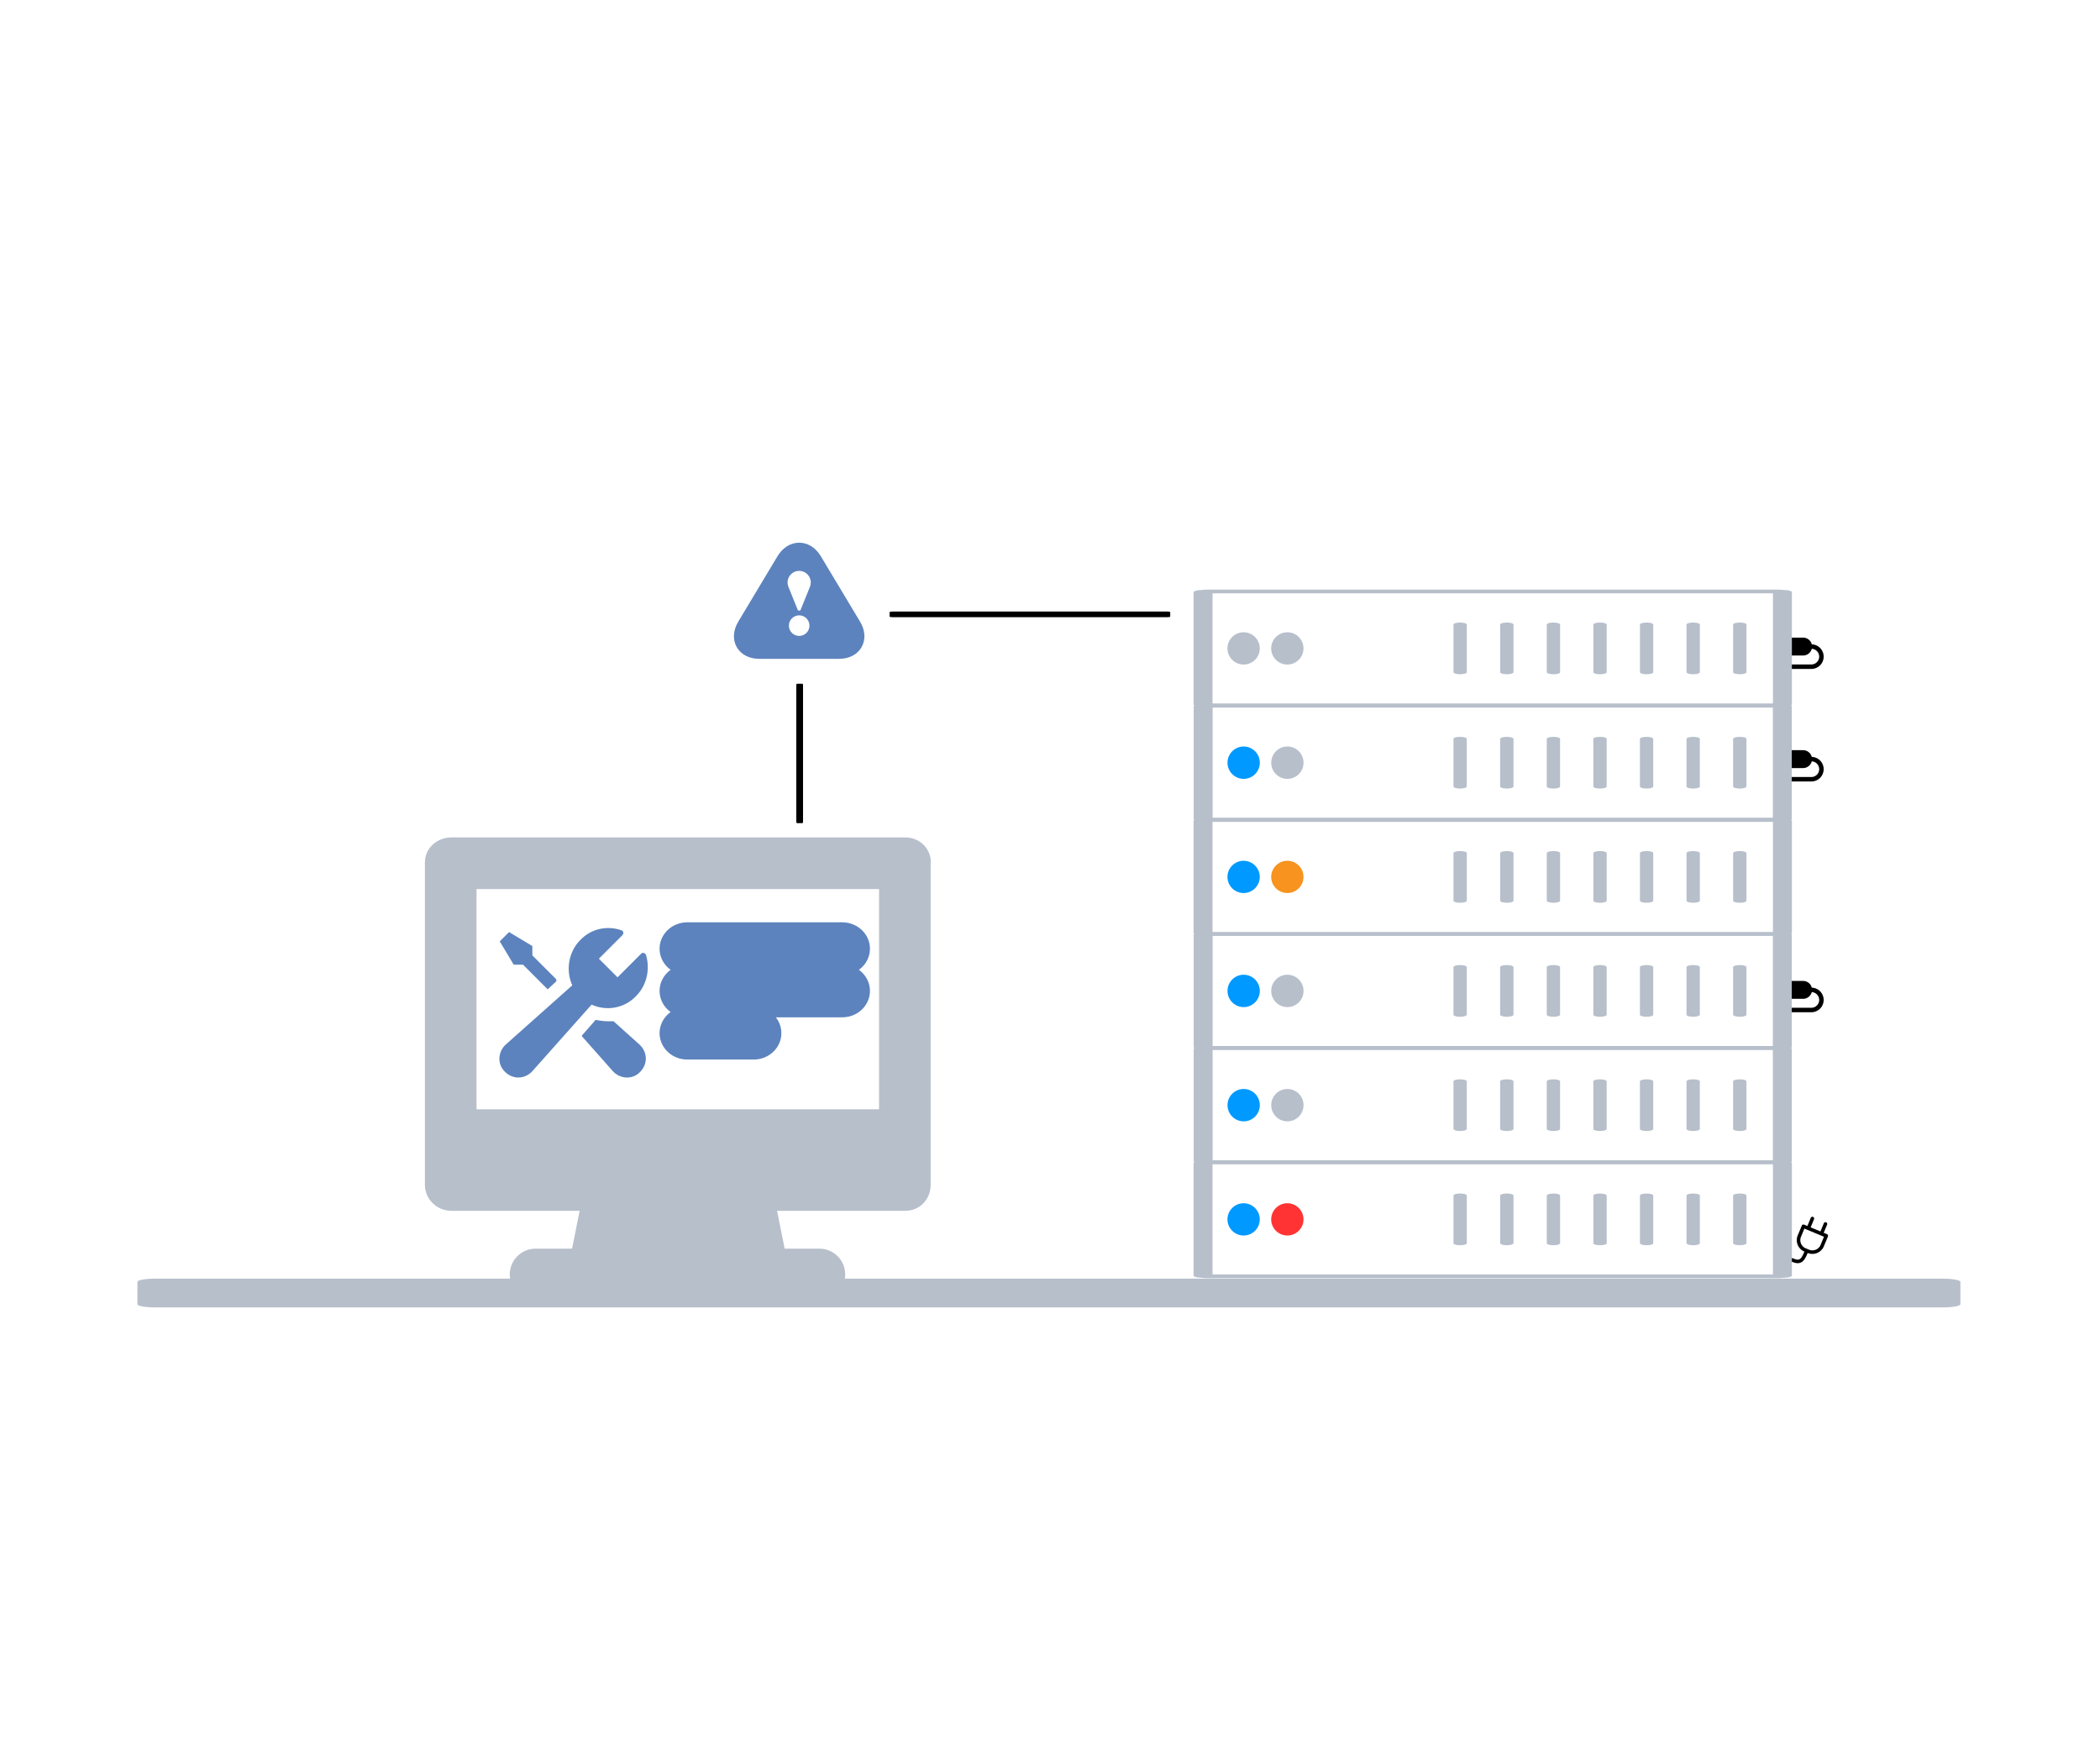 <svg xmlns="http://www.w3.org/2000/svg" xmlns:xlink="http://www.w3.org/1999/xlink" version="1.1" width="940" height="788" viewBox="0 0 940 788" xml:space="preserve">
<desc>Created with Fabric.js 3.5.0</desc>
<defs>
</defs>
<rect x="0" y="0" width="100%" height="100%" fill="#ffffff"/>
<g transform="matrix(1 0 0 1 806.214 369.181)" id="249095">
<g style="">
		<g transform="matrix(1 0 0 1 0 -76.819)" id="577178">
<path style="stroke: none; stroke-width: 1; stroke-dasharray: none; stroke-linecap: butt; stroke-dashoffset: 0; stroke-linejoin: miter; stroke-miterlimit: 4; is-custom-font: none; font-file-url: none; fill: rgb(0,0,0); fill-rule: nonzero; opacity: 1;" vector-effect="non-scaling-stroke" transform=" translate(-12.091, -12.002)" d="M 16.86 8 A 4 4 0 0 0 13 5 H 6 V 8 H 2 v 2 H 6 v 3 h 7 a 4 4 0 0 0 3.85 -3 a 3.49 3.49 0 0 1 -0.35 7 H 2 v 2 H 16.5 a 5.5 5.5 0 0 0 0.36 -11 Z" stroke-linecap="round"/>
</g>
		<g transform="matrix(1 0 0 1 0 -26.449)" id="866861">
<path style="stroke: none; stroke-width: 1; stroke-dasharray: none; stroke-linecap: butt; stroke-dashoffset: 0; stroke-linejoin: miter; stroke-miterlimit: 4; is-custom-font: none; font-file-url: none; fill: rgb(0,0,0); fill-rule: nonzero; opacity: 1;" vector-effect="non-scaling-stroke" transform=" translate(-12.091, -12.002)" d="M 16.86 8 A 4 4 0 0 0 13 5 H 6 V 8 H 2 v 2 H 6 v 3 h 7 a 4 4 0 0 0 3.85 -3 a 3.49 3.49 0 0 1 -0.35 7 H 2 v 2 H 16.5 a 5.5 5.5 0 0 0 0.36 -11 Z" stroke-linecap="round"/>
</g>
		<g transform="matrix(1 0 0 1 0 76.819)" id="314132">
<path style="stroke: none; stroke-width: 1; stroke-dasharray: none; stroke-linecap: butt; stroke-dashoffset: 0; stroke-linejoin: miter; stroke-miterlimit: 4; is-custom-font: none; font-file-url: none; fill: rgb(0,0,0); fill-rule: nonzero; opacity: 1;" vector-effect="non-scaling-stroke" transform=" translate(-12.091, -12.002)" d="M 16.86 8 A 4 4 0 0 0 13 5 H 6 V 8 H 2 v 2 H 6 v 3 h 7 a 4 4 0 0 0 3.85 -3 a 3.49 3.49 0 0 1 -0.35 7 H 2 v 2 H 16.5 a 5.5 5.5 0 0 0 0.36 -11 Z" stroke-linecap="round"/>
</g>
</g>
</g>
<g transform="matrix(2.979 0 0 2.979 256.75 448.772)" id="329028">
<path style="stroke: none; stroke-width: 0; stroke-dasharray: none; stroke-linecap: butt; stroke-dashoffset: 0; stroke-linejoin: miter; stroke-miterlimit: 4; is-custom-font: none; font-file-url: none; fill: rgb(92,131,190); fill-rule: nonzero; opacity: 1;" vector-effect="non-scaling-stroke" transform=" translate(-14.997, -15.023)" d="M 6 9.3 L 3.9 5.8 l 1.4 -1.4 l 3.5 2.1 v 1.4 l 3.6 3.6 c 0 0.1 0 0.2 0 0.3 L 11.1 13 L 7.4 9.3 H 6 z M 21 17.8 c -0.3 0 -0.5 0 -0.8 0 c 0 0 0 0 0 0 c -0.7 0 -1.3 -0.1 -1.9 -0.2 l -2.1 2.4 l 4.7 5.3 c 1.1 1.2 3 1.3 4.1 0.1 c 1.2 -1.2 1.1 -3 -0.1 -4.1 L 21 17.8 z M 24.4 14 c 1.6 -1.6 2.1 -4 1.5 -6.1 c -0.1 -0.4 -0.6 -0.5 -0.8 -0.2 l -3.5 3.5 l -2.8 -2.8 l 3.5 -3.5 c 0.3 -0.3 0.2 -0.7 -0.2 -0.8 C 20 3.4 17.6 3.9 16 5.6 c -1.8 1.8 -2.2 4.6 -1.2 6.8 l -10 8.9 c -1.2 1.1 -1.3 3 -0.1 4.1 l 0 0 c 1.2 1.2 3 1.1 4.1 -0.1 l 8.9 -10 C 19.9 16.3 22.6 15.9 24.4 14 z" stroke-linecap="round"/>
</g>
<g transform="matrix(0.77 0 0 0.77 303.428 478.346)" id="755351">
<path style="stroke: none; stroke-width: 0; stroke-dasharray: none; stroke-linecap: butt; stroke-dashoffset: 0; stroke-linejoin: miter; stroke-miterlimit: 4; is-custom-font: none; font-file-url: none; fill: rgb(183,191,203); fill-rule: nonzero; opacity: 1;" vector-effect="non-scaling-stroke" transform=" translate(-147.05, -147.05)" d="M 294.089 25.772 c -0.766 -7.566 -6.988 -13.222 -14.756 -13.222 h -264 C 7.049 12.55 0 18.766 0 27.05 v 158.333 c 0 0.002 0 0.004 0 0.006 v 29.161 c 0 8.284 7.049 15 15.333 15 h 74.618 l -4.416 22 H 64.333 c -8.284 0 -15 6.716 -15 15 s 6.716 15 15 15 h 33.5 h 99 c 0.005 -0.001 0.013 -0.001 0.02 0 h 32.48 c 8.284 0 15 -6.716 15 -15 s -6.716 -15 -15 -15 H 209.13 l -4.416 -22 h 74.618 c 8.284 0 14.667 -6.716 14.667 -15 V 27.05 C 294 26.532 294.14 26.273 294.089 25.772 z M 264 42.55 v 128 H 30 v -128 H 264 z" stroke-linecap="round"/>
</g>
<g transform="matrix(1.061 0 0 1.061 668.178 443.466)" id="292938">
<g style="">
		<g transform="matrix(1.597 0 0 0.314 -0 0)" id="592957">
<path style="stroke: rgb(183,191,203); stroke-width: 5; stroke-dasharray: none; stroke-linecap: butt; stroke-dashoffset: 0; stroke-linejoin: miter; stroke-miterlimit: 4; is-custom-font: none; font-file-url: none; fill: rgb(255,255,255); fill-rule: nonzero; opacity: 1;" vector-effect="non-scaling-stroke" transform=" translate(-79, -79)" d="M 154.685 2.5 H 154.711 L 154.738 2.5 C 155.15 2.491 155.491 2.819 155.5 3.23 L 155.5 3.231 C 155.5 3.241 155.5 3.252 155.5 3.263 L 155.499 3.289 V 3.315 V 154.686 C 155.499 155.135 155.135 155.5 154.685 155.5 H 3.314 C 2.864 155.5 2.5 155.135 2.5 154.686 V 3.315 C 2.5 2.865 2.865 2.5 3.314 2.5 H 154.685 Z" stroke-linecap="round"/>
</g>
		<g transform="matrix(1 0 0 1 45.231 0)" id="738205">
<g style="">
		<g transform="matrix(0 0.838 -2.808 0 58.988 -0)" id="Layer_2">
<path style="stroke: none; stroke-width: 0; stroke-dasharray: none; stroke-linecap: butt; stroke-dashoffset: 0; stroke-linejoin: miter; stroke-miterlimit: 4; is-custom-font: none; font-file-url: none; fill: rgb(183,191,203); fill-rule: nonzero; opacity: 1;" transform=" translate(-16, -9)" d="M 28 10 H 4 A 1 1 0 0 1 4 8 H 28 a 1 1 0 0 1 0 2 Z" stroke-linecap="round"/>
</g>
		<g transform="matrix(0 0.838 -2.808 0 39.329 -0)" id="Layer_2">
<path style="stroke: none; stroke-width: 0; stroke-dasharray: none; stroke-linecap: butt; stroke-dashoffset: 0; stroke-linejoin: miter; stroke-miterlimit: 4; is-custom-font: none; font-file-url: none; fill: rgb(183,191,203); fill-rule: nonzero; opacity: 1;" transform=" translate(-16, -16)" d="M 28 17 H 4 a 1 1 0 0 1 0 -2 H 28 a 1 1 0 0 1 0 2 Z" stroke-linecap="round"/>
</g>
		<g transform="matrix(0 0.838 -2.808 0 19.67 -0)" id="Layer_2">
<path style="stroke: none; stroke-width: 0; stroke-dasharray: none; stroke-linecap: butt; stroke-dashoffset: 0; stroke-linejoin: miter; stroke-miterlimit: 4; is-custom-font: none; font-file-url: none; fill: rgb(183,191,203); fill-rule: nonzero; opacity: 1;" transform=" translate(-16, -23)" d="M 28 24 H 4 a 1 1 0 0 1 0 -2 H 28 a 1 1 0 0 1 0 2 Z" stroke-linecap="round"/>
</g>
		<g transform="matrix(0 0.838 -2.808 0 0.026 -0)" id="Layer_2">
<path style="stroke: none; stroke-width: 0; stroke-dasharray: none; stroke-linecap: butt; stroke-dashoffset: 0; stroke-linejoin: miter; stroke-miterlimit: 4; is-custom-font: none; font-file-url: none; fill: rgb(183,191,203); fill-rule: nonzero; opacity: 1;" transform=" translate(-16, -9)" d="M 28 10 H 4 A 1 1 0 0 1 4 8 H 28 a 1 1 0 0 1 0 2 Z" stroke-linecap="round"/>
</g>
		<g transform="matrix(0 0.838 -2.808 0 -19.633 -0)" id="Layer_2">
<path style="stroke: none; stroke-width: 0; stroke-dasharray: none; stroke-linecap: butt; stroke-dashoffset: 0; stroke-linejoin: miter; stroke-miterlimit: 4; is-custom-font: none; font-file-url: none; fill: rgb(183,191,203); fill-rule: nonzero; opacity: 1;" transform=" translate(-16, -16)" d="M 28 17 H 4 a 1 1 0 0 1 0 -2 H 28 a 1 1 0 0 1 0 2 Z" stroke-linecap="round"/>
</g>
		<g transform="matrix(0 0.838 -2.808 0 -39.292 -0)" id="Layer_2">
<path style="stroke: none; stroke-width: 0; stroke-dasharray: none; stroke-linecap: butt; stroke-dashoffset: 0; stroke-linejoin: miter; stroke-miterlimit: 4; is-custom-font: none; font-file-url: none; fill: rgb(183,191,203); fill-rule: nonzero; opacity: 1;" transform=" translate(-16, -23)" d="M 28 24 H 4 a 1 1 0 0 1 0 -2 H 28 a 1 1 0 0 1 0 2 Z" stroke-linecap="round"/>
</g>
		<g transform="matrix(0 0.838 -2.808 0 -58.988 -0)" id="Layer_2">
<path style="stroke: none; stroke-width: 0; stroke-dasharray: none; stroke-linecap: butt; stroke-dashoffset: 0; stroke-linejoin: miter; stroke-miterlimit: 4; is-custom-font: none; font-file-url: none; fill: rgb(183,191,203); fill-rule: nonzero; opacity: 1;" transform=" translate(-16, -16)" d="M 28 17 H 4 a 1 1 0 0 1 0 -2 H 28 a 1 1 0 0 1 0 2 Z" stroke-linecap="round"/>
</g>
</g>
</g>
		<g transform="matrix(1 0 0 1 -95.861 -0.002)" id="609143">
<g style="">
		<g transform="matrix(0.147 0 0 0.087 -9.222 0.001)" id="61229">
<path style="stroke: none; stroke-width: 0; stroke-dasharray: none; stroke-linecap: butt; stroke-dashoffset: 0; stroke-linejoin: miter; stroke-miterlimit: 4; is-custom-font: none; font-file-url: none; fill: rgb(0,153,255); fill-rule: nonzero; opacity: 1;" vector-effect="non-scaling-stroke" transform=" translate(-78.5, -78.5)" d="M 78.5 0 C 52.942 0 32.117 35.227 32.117 78.5 C 32.117 121.773 52.942 157 78.5 157 C 104.058 157 124.883 121.773 124.883 78.5 C 124.883 35.227 104.058 0 78.5 0 Z" stroke-linecap="round"/>
</g>
		<g transform="matrix(0.147 0 0 0.087 9.222 -0.001)" id="81755">
<path style="stroke: none; stroke-width: 0; stroke-dasharray: none; stroke-linecap: butt; stroke-dashoffset: 0; stroke-linejoin: miter; stroke-miterlimit: 4; is-custom-font: none; font-file-url: none; fill: rgb(183,191,203); fill-rule: nonzero; opacity: 1;" vector-effect="non-scaling-stroke" transform=" translate(-78.5, -78.5)" d="M 78.5 0 C 52.942 0 32.117 35.227 32.117 78.5 C 32.117 121.773 52.942 157 78.5 157 C 104.058 157 124.883 121.773 124.883 78.5 C 124.883 35.227 104.058 0 78.5 0 Z" stroke-linecap="round"/>
</g>
</g>
</g>
</g>
</g>
<g transform="matrix(1.061 0 0 1.061 668.178 494.591)" id="143982">
<g style="">
		<g transform="matrix(1.597 0 0 0.314 -0 0)" id="762292">
<path style="stroke: rgb(183,191,203); stroke-width: 5; stroke-dasharray: none; stroke-linecap: butt; stroke-dashoffset: 0; stroke-linejoin: miter; stroke-miterlimit: 4; is-custom-font: none; font-file-url: none; fill: rgb(255,255,255); fill-rule: nonzero; opacity: 1;" vector-effect="non-scaling-stroke" transform=" translate(-79, -79)" d="M 154.685 2.5 H 154.711 L 154.738 2.5 C 155.15 2.491 155.491 2.819 155.5 3.23 L 155.5 3.231 C 155.5 3.241 155.5 3.252 155.5 3.263 L 155.499 3.289 V 3.315 V 154.686 C 155.499 155.135 155.135 155.5 154.685 155.5 H 3.314 C 2.864 155.5 2.5 155.135 2.5 154.686 V 3.315 C 2.5 2.865 2.865 2.5 3.314 2.5 H 154.685 Z" stroke-linecap="round"/>
</g>
		<g transform="matrix(1 0 0 1 45.231 0)" id="988884">
<g style="">
		<g transform="matrix(0 0.838 -2.808 0 58.988 -0)" id="Layer_2">
<path style="stroke: none; stroke-width: 0; stroke-dasharray: none; stroke-linecap: butt; stroke-dashoffset: 0; stroke-linejoin: miter; stroke-miterlimit: 4; is-custom-font: none; font-file-url: none; fill: rgb(183,191,203); fill-rule: nonzero; opacity: 1;" transform=" translate(-16, -9)" d="M 28 10 H 4 A 1 1 0 0 1 4 8 H 28 a 1 1 0 0 1 0 2 Z" stroke-linecap="round"/>
</g>
		<g transform="matrix(0 0.838 -2.808 0 39.329 -0)" id="Layer_2">
<path style="stroke: none; stroke-width: 0; stroke-dasharray: none; stroke-linecap: butt; stroke-dashoffset: 0; stroke-linejoin: miter; stroke-miterlimit: 4; is-custom-font: none; font-file-url: none; fill: rgb(183,191,203); fill-rule: nonzero; opacity: 1;" transform=" translate(-16, -16)" d="M 28 17 H 4 a 1 1 0 0 1 0 -2 H 28 a 1 1 0 0 1 0 2 Z" stroke-linecap="round"/>
</g>
		<g transform="matrix(0 0.838 -2.808 0 19.67 -0)" id="Layer_2">
<path style="stroke: none; stroke-width: 0; stroke-dasharray: none; stroke-linecap: butt; stroke-dashoffset: 0; stroke-linejoin: miter; stroke-miterlimit: 4; is-custom-font: none; font-file-url: none; fill: rgb(183,191,203); fill-rule: nonzero; opacity: 1;" transform=" translate(-16, -23)" d="M 28 24 H 4 a 1 1 0 0 1 0 -2 H 28 a 1 1 0 0 1 0 2 Z" stroke-linecap="round"/>
</g>
		<g transform="matrix(0 0.838 -2.808 0 0.026 -0)" id="Layer_2">
<path style="stroke: none; stroke-width: 0; stroke-dasharray: none; stroke-linecap: butt; stroke-dashoffset: 0; stroke-linejoin: miter; stroke-miterlimit: 4; is-custom-font: none; font-file-url: none; fill: rgb(183,191,203); fill-rule: nonzero; opacity: 1;" transform=" translate(-16, -9)" d="M 28 10 H 4 A 1 1 0 0 1 4 8 H 28 a 1 1 0 0 1 0 2 Z" stroke-linecap="round"/>
</g>
		<g transform="matrix(0 0.838 -2.808 0 -19.633 -0)" id="Layer_2">
<path style="stroke: none; stroke-width: 0; stroke-dasharray: none; stroke-linecap: butt; stroke-dashoffset: 0; stroke-linejoin: miter; stroke-miterlimit: 4; is-custom-font: none; font-file-url: none; fill: rgb(183,191,203); fill-rule: nonzero; opacity: 1;" transform=" translate(-16, -16)" d="M 28 17 H 4 a 1 1 0 0 1 0 -2 H 28 a 1 1 0 0 1 0 2 Z" stroke-linecap="round"/>
</g>
		<g transform="matrix(0 0.838 -2.808 0 -39.292 -0)" id="Layer_2">
<path style="stroke: none; stroke-width: 0; stroke-dasharray: none; stroke-linecap: butt; stroke-dashoffset: 0; stroke-linejoin: miter; stroke-miterlimit: 4; is-custom-font: none; font-file-url: none; fill: rgb(183,191,203); fill-rule: nonzero; opacity: 1;" transform=" translate(-16, -23)" d="M 28 24 H 4 a 1 1 0 0 1 0 -2 H 28 a 1 1 0 0 1 0 2 Z" stroke-linecap="round"/>
</g>
		<g transform="matrix(0 0.838 -2.808 0 -58.988 -0)" id="Layer_2">
<path style="stroke: none; stroke-width: 0; stroke-dasharray: none; stroke-linecap: butt; stroke-dashoffset: 0; stroke-linejoin: miter; stroke-miterlimit: 4; is-custom-font: none; font-file-url: none; fill: rgb(183,191,203); fill-rule: nonzero; opacity: 1;" transform=" translate(-16, -16)" d="M 28 17 H 4 a 1 1 0 0 1 0 -2 H 28 a 1 1 0 0 1 0 2 Z" stroke-linecap="round"/>
</g>
</g>
</g>
		<g transform="matrix(1 0 0 1 -95.861 -0.002)" id="606177">
<g style="">
		<g transform="matrix(0.147 0 0 0.087 -9.222 0.001)" id="61229">
<path style="stroke: none; stroke-width: 0; stroke-dasharray: none; stroke-linecap: butt; stroke-dashoffset: 0; stroke-linejoin: miter; stroke-miterlimit: 4; is-custom-font: none; font-file-url: none; fill: rgb(0,153,255); fill-rule: nonzero; opacity: 1;" vector-effect="non-scaling-stroke" transform=" translate(-78.5, -78.5)" d="M 78.5 0 C 52.942 0 32.117 35.227 32.117 78.5 C 32.117 121.773 52.942 157 78.5 157 C 104.058 157 124.883 121.773 124.883 78.5 C 124.883 35.227 104.058 0 78.5 0 Z" stroke-linecap="round"/>
</g>
		<g transform="matrix(0.147 0 0 0.087 9.222 -0.001)" id="81755">
<path style="stroke: none; stroke-width: 0; stroke-dasharray: none; stroke-linecap: butt; stroke-dashoffset: 0; stroke-linejoin: miter; stroke-miterlimit: 4; is-custom-font: none; font-file-url: none; fill: rgb(183,191,203); fill-rule: nonzero; opacity: 1;" vector-effect="non-scaling-stroke" transform=" translate(-78.5, -78.5)" d="M 78.5 0 C 52.942 0 32.117 35.227 32.117 78.5 C 32.117 121.773 52.942 157 78.5 157 C 104.058 157 124.883 121.773 124.883 78.5 C 124.883 35.227 104.058 0 78.5 0 Z" stroke-linecap="round"/>
</g>
</g>
</g>
</g>
</g>
<g transform="matrix(0.157 0 0 0.035 461.012 274.949)" id="606872">
<path style="stroke: none; stroke-width: 0; stroke-dasharray: none; stroke-linecap: butt; stroke-dashoffset: 0; stroke-linejoin: miter; stroke-miterlimit: 4; is-custom-font: none; font-file-url: none; fill: rgb(0,0,0); fill-rule: nonzero; opacity: 1;" vector-effect="non-scaling-stroke" transform=" translate(-512, -512)" d="M 904 476 H 120 c -4.4 0 -8 3.6 -8 8 v 56 c 0 4.4 3.6 8 8 8 h 784 c 4.4 0 8 -3.6 8 -8 v -56 c 0 -4.4 -3.6 -8 -8 -8 z" stroke-linecap="round"/>
</g>
<g transform="matrix(2.972 0 0 2.972 357.723 268.859)" id="978546">
<path style="stroke: none; stroke-width: 0; stroke-dasharray: none; stroke-linecap: butt; stroke-dashoffset: 0; stroke-linejoin: miter; stroke-miterlimit: 4; is-custom-font: none; font-file-url: none; fill: rgb(92,131,190); fill-rule: nonzero; opacity: 1;" vector-effect="non-scaling-stroke" transform=" translate(-12, -12.255)" d="M 21.171 15.398 l -5.912 -9.854 C 14.483 4.251 13.296 3.511 12 3.511 s -2.483 0.74 -3.259 2.031 l -5.912 9.856 c -0.786 1.309 -0.872 2.705 -0.235 3.83 C 3.23 20.354 4.472 21 6 21 h 12 c 1.528 0 2.77 -0.646 3.406 -1.771 C 22.043 18.104 21.957 16.708 21.171 15.398 z M 12 17.549 c -0.854 0 -1.55 -0.695 -1.55 -1.549 c 0 -0.855 0.695 -1.551 1.55 -1.551 s 1.55 0.696 1.55 1.551 C 13.55 16.854 12.854 17.549 12 17.549 z M 13.633 10.125 c -0.011 0.031 -1.401 3.468 -1.401 3.468 c -0.038 0.094 -0.13 0.156 -0.231 0.156 s -0.193 -0.062 -0.231 -0.156 l -1.391 -3.438 C 10.289 9.922 10.25 9.712 10.25 9.5 c 0 -0.965 0.785 -1.75 1.75 -1.75 s 1.75 0.785 1.75 1.75 C 13.75 9.712 13.711 9.922 13.633 10.125 z" stroke-linecap="round"/>
</g>
<g transform="matrix(4.956 0 0 4.724 342.321 443.466)" id="430722">
<path style="stroke: rgb(92,131,190); stroke-width: 5; stroke-dasharray: none; stroke-linecap: round; stroke-dashoffset: 0; stroke-linejoin: round; stroke-miterlimit: 4; is-custom-font: none; font-file-url: none; fill: none; fill-rule: nonzero; opacity: 1;" vector-effect="non-scaling-stroke" transform=" translate(-12, -12)" d="M 5 8 H 19 M 5 12 H 19 M 5 16 H 11" stroke-linecap="round"/>
</g>
<g transform="matrix(0 0.078 -0.042 0 357.946 337.19)" id="272143">
<path style="stroke: none; stroke-width: 0; stroke-dasharray: none; stroke-linecap: butt; stroke-dashoffset: 0; stroke-linejoin: miter; stroke-miterlimit: 4; is-custom-font: none; font-file-url: none; fill: rgb(0,0,0); fill-rule: nonzero; opacity: 1;" vector-effect="non-scaling-stroke" transform=" translate(-512, -512)" d="M 904 476 H 120 c -4.4 0 -8 3.6 -8 8 v 56 c 0 4.4 3.6 8 8 8 h 784 c 4.4 0 8 -3.6 8 -8 v -56 c 0 -4.4 -3.6 -8 -8 -8 z" stroke-linecap="round"/>
</g>
<g transform="matrix(1.02 0 0 0.179 469.51 578.667)" id="859861">
<path style="stroke: none; stroke-width: 0; stroke-dasharray: none; stroke-linecap: butt; stroke-dashoffset: 0; stroke-linejoin: miter; stroke-miterlimit: 4; is-custom-font: none; font-file-url: none; fill: rgb(183,191,203); fill-rule: nonzero; opacity: 1;" vector-effect="non-scaling-stroke" transform=" translate(-512, -512)" d="M 904 476 H 120 c -4.4 0 -8 3.6 -8 8 v 56 c 0 4.4 3.6 8 8 8 h 784 c 4.4 0 8 -3.6 8 -8 v -56 c 0 -4.4 -3.6 -8 -8 -8 z" stroke-linecap="round"/>
</g>
<g transform="matrix(1.061 0 0 1.061 668.178 341.328)" id="115389">
<g style="">
		<g transform="matrix(1.597 0 0 0.314 -0 0)" id="950572">
<path style="stroke: rgb(183,191,203); stroke-width: 5; stroke-dasharray: none; stroke-linecap: butt; stroke-dashoffset: 0; stroke-linejoin: miter; stroke-miterlimit: 4; is-custom-font: none; font-file-url: none; fill: rgb(255,255,255); fill-rule: nonzero; opacity: 1;" vector-effect="non-scaling-stroke" transform=" translate(-79, -79)" d="M 154.685 2.5 H 154.711 L 154.738 2.5 C 155.15 2.491 155.491 2.819 155.5 3.23 L 155.5 3.231 C 155.5 3.241 155.5 3.252 155.5 3.263 L 155.499 3.289 V 3.315 V 154.686 C 155.499 155.135 155.135 155.5 154.685 155.5 H 3.314 C 2.864 155.5 2.5 155.135 2.5 154.686 V 3.315 C 2.5 2.865 2.865 2.5 3.314 2.5 H 154.685 Z" stroke-linecap="round"/>
</g>
		<g transform="matrix(1 0 0 1 45.231 0)" id="331086">
<g style="">
		<g transform="matrix(0 0.838 -2.808 0 58.988 -0)" id="Layer_2">
<path style="stroke: none; stroke-width: 0; stroke-dasharray: none; stroke-linecap: butt; stroke-dashoffset: 0; stroke-linejoin: miter; stroke-miterlimit: 4; is-custom-font: none; font-file-url: none; fill: rgb(183,191,203); fill-rule: nonzero; opacity: 1;" transform=" translate(-16, -9)" d="M 28 10 H 4 A 1 1 0 0 1 4 8 H 28 a 1 1 0 0 1 0 2 Z" stroke-linecap="round"/>
</g>
		<g transform="matrix(0 0.838 -2.808 0 39.329 -0)" id="Layer_2">
<path style="stroke: none; stroke-width: 0; stroke-dasharray: none; stroke-linecap: butt; stroke-dashoffset: 0; stroke-linejoin: miter; stroke-miterlimit: 4; is-custom-font: none; font-file-url: none; fill: rgb(183,191,203); fill-rule: nonzero; opacity: 1;" transform=" translate(-16, -16)" d="M 28 17 H 4 a 1 1 0 0 1 0 -2 H 28 a 1 1 0 0 1 0 2 Z" stroke-linecap="round"/>
</g>
		<g transform="matrix(0 0.838 -2.808 0 19.67 -0)" id="Layer_2">
<path style="stroke: none; stroke-width: 0; stroke-dasharray: none; stroke-linecap: butt; stroke-dashoffset: 0; stroke-linejoin: miter; stroke-miterlimit: 4; is-custom-font: none; font-file-url: none; fill: rgb(183,191,203); fill-rule: nonzero; opacity: 1;" transform=" translate(-16, -23)" d="M 28 24 H 4 a 1 1 0 0 1 0 -2 H 28 a 1 1 0 0 1 0 2 Z" stroke-linecap="round"/>
</g>
		<g transform="matrix(0 0.838 -2.808 0 0.026 -0)" id="Layer_2">
<path style="stroke: none; stroke-width: 0; stroke-dasharray: none; stroke-linecap: butt; stroke-dashoffset: 0; stroke-linejoin: miter; stroke-miterlimit: 4; is-custom-font: none; font-file-url: none; fill: rgb(183,191,203); fill-rule: nonzero; opacity: 1;" transform=" translate(-16, -9)" d="M 28 10 H 4 A 1 1 0 0 1 4 8 H 28 a 1 1 0 0 1 0 2 Z" stroke-linecap="round"/>
</g>
		<g transform="matrix(0 0.838 -2.808 0 -19.633 -0)" id="Layer_2">
<path style="stroke: none; stroke-width: 0; stroke-dasharray: none; stroke-linecap: butt; stroke-dashoffset: 0; stroke-linejoin: miter; stroke-miterlimit: 4; is-custom-font: none; font-file-url: none; fill: rgb(183,191,203); fill-rule: nonzero; opacity: 1;" transform=" translate(-16, -16)" d="M 28 17 H 4 a 1 1 0 0 1 0 -2 H 28 a 1 1 0 0 1 0 2 Z" stroke-linecap="round"/>
</g>
		<g transform="matrix(0 0.838 -2.808 0 -39.292 -0)" id="Layer_2">
<path style="stroke: none; stroke-width: 0; stroke-dasharray: none; stroke-linecap: butt; stroke-dashoffset: 0; stroke-linejoin: miter; stroke-miterlimit: 4; is-custom-font: none; font-file-url: none; fill: rgb(183,191,203); fill-rule: nonzero; opacity: 1;" transform=" translate(-16, -23)" d="M 28 24 H 4 a 1 1 0 0 1 0 -2 H 28 a 1 1 0 0 1 0 2 Z" stroke-linecap="round"/>
</g>
		<g transform="matrix(0 0.838 -2.808 0 -58.988 -0)" id="Layer_2">
<path style="stroke: none; stroke-width: 0; stroke-dasharray: none; stroke-linecap: butt; stroke-dashoffset: 0; stroke-linejoin: miter; stroke-miterlimit: 4; is-custom-font: none; font-file-url: none; fill: rgb(183,191,203); fill-rule: nonzero; opacity: 1;" transform=" translate(-16, -16)" d="M 28 17 H 4 a 1 1 0 0 1 0 -2 H 28 a 1 1 0 0 1 0 2 Z" stroke-linecap="round"/>
</g>
</g>
</g>
		<g transform="matrix(1 0 0 1 -95.861 -0.002)" id="315036">
<g style="">
		<g transform="matrix(0.147 0 0 0.087 -9.222 0.001)" id="61229">
<path style="stroke: none; stroke-width: 0; stroke-dasharray: none; stroke-linecap: butt; stroke-dashoffset: 0; stroke-linejoin: miter; stroke-miterlimit: 4; is-custom-font: none; font-file-url: none; fill: rgb(0,153,255); fill-rule: nonzero; opacity: 1;" vector-effect="non-scaling-stroke" transform=" translate(-78.5, -78.5)" d="M 78.5 0 C 52.942 0 32.117 35.227 32.117 78.5 C 32.117 121.773 52.942 157 78.5 157 C 104.058 157 124.883 121.773 124.883 78.5 C 124.883 35.227 104.058 0 78.5 0 Z" stroke-linecap="round"/>
</g>
		<g transform="matrix(0.147 0 0 0.087 9.222 -0.001)" id="81755">
<path style="stroke: none; stroke-width: 0; stroke-dasharray: none; stroke-linecap: butt; stroke-dashoffset: 0; stroke-linejoin: miter; stroke-miterlimit: 4; is-custom-font: none; font-file-url: none; fill: rgb(183,191,203); fill-rule: nonzero; opacity: 1;" vector-effect="non-scaling-stroke" transform=" translate(-78.5, -78.5)" d="M 78.5 0 C 52.942 0 32.117 35.227 32.117 78.5 C 32.117 121.773 52.942 157 78.5 157 C 104.058 157 124.883 121.773 124.883 78.5 C 124.883 35.227 104.058 0 78.5 0 Z" stroke-linecap="round"/>
</g>
</g>
</g>
</g>
</g>
<g transform="matrix(1 0 0 1 668.178 392.442)" id="241950">
<g style="">
		<g transform="matrix(1.695 0 0 0.333 0.003 -0.001)" id="625411">
<path style="stroke: rgb(183,191,203); stroke-width: 5; stroke-dasharray: none; stroke-linecap: butt; stroke-dashoffset: 0; stroke-linejoin: miter; stroke-miterlimit: 4; is-custom-font: none; font-file-url: none; fill: rgb(255,255,255); fill-rule: nonzero; opacity: 1;" vector-effect="non-scaling-stroke" transform=" translate(-79, -79)" d="M 154.685 2.5 H 154.711 L 154.738 2.5 C 155.15 2.491 155.491 2.819 155.5 3.23 L 155.5 3.231 C 155.5 3.241 155.5 3.252 155.5 3.263 L 155.499 3.289 V 3.315 V 154.686 C 155.499 155.135 155.135 155.5 154.685 155.5 H 3.314 C 2.864 155.5 2.5 155.135 2.5 154.686 V 3.315 C 2.5 2.865 2.865 2.5 3.314 2.5 H 154.685 Z" stroke-linecap="round"/>
</g>
		<g transform="matrix(1.061 0 0 1.061 47.999 0)" id="578018">
<g style="">
		<g transform="matrix(0 0.838 -2.808 0 58.988 -0)" id="Layer_2">
<path style="stroke: none; stroke-width: 0; stroke-dasharray: none; stroke-linecap: butt; stroke-dashoffset: 0; stroke-linejoin: miter; stroke-miterlimit: 4; is-custom-font: none; font-file-url: none; fill: rgb(183,191,203); fill-rule: nonzero; opacity: 1;" transform=" translate(-16, -9)" d="M 28 10 H 4 A 1 1 0 0 1 4 8 H 28 a 1 1 0 0 1 0 2 Z" stroke-linecap="round"/>
</g>
		<g transform="matrix(0 0.838 -2.808 0 39.329 -0)" id="Layer_2">
<path style="stroke: none; stroke-width: 0; stroke-dasharray: none; stroke-linecap: butt; stroke-dashoffset: 0; stroke-linejoin: miter; stroke-miterlimit: 4; is-custom-font: none; font-file-url: none; fill: rgb(183,191,203); fill-rule: nonzero; opacity: 1;" transform=" translate(-16, -16)" d="M 28 17 H 4 a 1 1 0 0 1 0 -2 H 28 a 1 1 0 0 1 0 2 Z" stroke-linecap="round"/>
</g>
		<g transform="matrix(0 0.838 -2.808 0 19.67 -0)" id="Layer_2">
<path style="stroke: none; stroke-width: 0; stroke-dasharray: none; stroke-linecap: butt; stroke-dashoffset: 0; stroke-linejoin: miter; stroke-miterlimit: 4; is-custom-font: none; font-file-url: none; fill: rgb(183,191,203); fill-rule: nonzero; opacity: 1;" transform=" translate(-16, -23)" d="M 28 24 H 4 a 1 1 0 0 1 0 -2 H 28 a 1 1 0 0 1 0 2 Z" stroke-linecap="round"/>
</g>
		<g transform="matrix(0 0.838 -2.808 0 0.026 -0)" id="Layer_2">
<path style="stroke: none; stroke-width: 0; stroke-dasharray: none; stroke-linecap: butt; stroke-dashoffset: 0; stroke-linejoin: miter; stroke-miterlimit: 4; is-custom-font: none; font-file-url: none; fill: rgb(183,191,203); fill-rule: nonzero; opacity: 1;" transform=" translate(-16, -9)" d="M 28 10 H 4 A 1 1 0 0 1 4 8 H 28 a 1 1 0 0 1 0 2 Z" stroke-linecap="round"/>
</g>
		<g transform="matrix(0 0.838 -2.808 0 -19.633 -0)" id="Layer_2">
<path style="stroke: none; stroke-width: 0; stroke-dasharray: none; stroke-linecap: butt; stroke-dashoffset: 0; stroke-linejoin: miter; stroke-miterlimit: 4; is-custom-font: none; font-file-url: none; fill: rgb(183,191,203); fill-rule: nonzero; opacity: 1;" transform=" translate(-16, -16)" d="M 28 17 H 4 a 1 1 0 0 1 0 -2 H 28 a 1 1 0 0 1 0 2 Z" stroke-linecap="round"/>
</g>
		<g transform="matrix(0 0.838 -2.808 0 -39.292 -0)" id="Layer_2">
<path style="stroke: none; stroke-width: 0; stroke-dasharray: none; stroke-linecap: butt; stroke-dashoffset: 0; stroke-linejoin: miter; stroke-miterlimit: 4; is-custom-font: none; font-file-url: none; fill: rgb(183,191,203); fill-rule: nonzero; opacity: 1;" transform=" translate(-16, -23)" d="M 28 24 H 4 a 1 1 0 0 1 0 -2 H 28 a 1 1 0 0 1 0 2 Z" stroke-linecap="round"/>
</g>
		<g transform="matrix(0 0.838 -2.808 0 -58.988 -0)" id="Layer_2">
<path style="stroke: none; stroke-width: 0; stroke-dasharray: none; stroke-linecap: butt; stroke-dashoffset: 0; stroke-linejoin: miter; stroke-miterlimit: 4; is-custom-font: none; font-file-url: none; fill: rgb(183,191,203); fill-rule: nonzero; opacity: 1;" transform=" translate(-16, -16)" d="M 28 17 H 4 a 1 1 0 0 1 0 -2 H 28 a 1 1 0 0 1 0 2 Z" stroke-linecap="round"/>
</g>
</g>
</g>
		<g transform="matrix(1 0 0 1 -101.728 -0.002)" id="783581">
<g style="">
		<g transform="matrix(0.156 0 0 0.092 -9.785 -0)" id="61229">
<path style="stroke: none; stroke-width: 0; stroke-dasharray: none; stroke-linecap: butt; stroke-dashoffset: 0; stroke-linejoin: miter; stroke-miterlimit: 4; is-custom-font: none; font-file-url: none; fill: rgb(0,153,255); fill-rule: nonzero; opacity: 1;" vector-effect="non-scaling-stroke" transform=" translate(-78.5, -78.5)" d="M 78.5 0 C 52.942 0 32.117 35.227 32.117 78.5 C 32.117 121.773 52.942 157 78.5 157 C 104.058 157 124.883 121.773 124.883 78.5 C 124.883 35.227 104.058 0 78.5 0 Z" stroke-linecap="round"/>
</g>
		<g transform="matrix(0.156 0 0 0.092 9.787 -0.002)" id="81755">
<path style="stroke: none; stroke-width: 0; stroke-dasharray: none; stroke-linecap: butt; stroke-dashoffset: 0; stroke-linejoin: miter; stroke-miterlimit: 4; is-custom-font: none; font-file-url: none; fill: rgb(247,147,30); fill-rule: nonzero; opacity: 1;" vector-effect="non-scaling-stroke" transform=" translate(-78.5, -78.5)" d="M 78.5 0 C 52.942 0 32.117 35.227 32.117 78.5 C 32.117 121.773 52.942 157 78.5 157 C 104.058 157 124.883 121.773 124.883 78.5 C 124.883 35.227 104.058 0 78.5 0 Z" stroke-linecap="round"/>
</g>
</g>
</g>
</g>
</g>
<g transform="matrix(1.462 0.607 -0.607 1.462 808.174 556.897)" id="586637">
<path style="stroke: none; stroke-width: 0; stroke-dasharray: none; stroke-linecap: butt; stroke-dashoffset: 0; stroke-linejoin: miter; stroke-miterlimit: 4; is-custom-font: none; font-file-url: none; fill: rgb(0,0,0); fill-rule: nonzero; opacity: 1;" vector-effect="non-scaling-stroke" transform=" translate(-7, -8)" d="M 6 0 a 0.5 0.5 0 0 1 0.5 0.5 V 3 h 3 V 0.5 a 0.5 0.5 0 0 1 1 0 V 3 h 1 a 0.5 0.5 0 0 1 0.5 0.5 v 3 A 3.5 3.5 0 0 1 8.5 10 c -0.002 0.434 -0.01 0.845 -0.04 1.22 c -0.041 0.514 -0.126 1.003 -0.317 1.424 a 2.083 2.083 0 0 1 -0.97 1.028 C 6.725 13.9 6.169 14 5.5 14 c -0.998 0 -1.61 0.33 -1.974 0.718 A 1.922 1.922 0 0 0 3 16 H 2 c 0 -0.616 0.232 -1.367 0.797 -1.968 C 3.374 13.42 4.261 13 5.5 13 c 0.581 0 0.962 -0.088 1.218 -0.219 c 0.241 -0.123 0.4 -0.3 0.514 -0.55 c 0.121 -0.266 0.193 -0.621 0.23 -1.09 c 0.027 -0.34 0.035 -0.718 0.037 -1.141 A 3.5 3.5 0 0 1 4 6.5 v -3 a 0.5 0.5 0 0 1 0.5 -0.5 h 1 V 0.5 A 0.5 0.5 0 0 1 6 0 z M 5 4 v 2.5 A 2.5 2.5 0 0 0 7.5 9 h 1 A 2.5 2.5 0 0 0 11 6.5 V 4 H 5 z" stroke-linecap="round"/>
</g>
<g transform="matrix(1 0 0 1 668.18 545.708)" id="917341">
<g style="">
		<g transform="matrix(1.695 0 0 0.333 0 0)" id="602888">
<path style="stroke: rgb(183,191,203); stroke-width: 5; stroke-dasharray: none; stroke-linecap: butt; stroke-dashoffset: 0; stroke-linejoin: miter; stroke-miterlimit: 4; is-custom-font: none; font-file-url: none; fill: rgb(255,255,255); fill-rule: nonzero; opacity: 1;" vector-effect="non-scaling-stroke" transform=" translate(-79, -79)" d="M 154.685 2.5 H 154.711 L 154.738 2.5 C 155.15 2.491 155.491 2.819 155.5 3.23 L 155.5 3.231 C 155.5 3.241 155.5 3.252 155.5 3.263 L 155.499 3.289 V 3.315 V 154.686 C 155.499 155.135 155.135 155.5 154.685 155.5 H 3.314 C 2.864 155.5 2.5 155.135 2.5 154.686 V 3.315 C 2.5 2.865 2.865 2.5 3.314 2.5 H 154.685 Z" stroke-linecap="round"/>
</g>
		<g transform="matrix(1 0 0 1 -101.73 -0.001)" id="307802">
<g style="">
		<g transform="matrix(0.156 0 0 0.092 -9.785 -0)" id="61229">
<path style="stroke: none; stroke-width: 0; stroke-dasharray: none; stroke-linecap: butt; stroke-dashoffset: 0; stroke-linejoin: miter; stroke-miterlimit: 4; is-custom-font: none; font-file-url: none; fill: rgb(0,153,255); fill-rule: nonzero; opacity: 1;" vector-effect="non-scaling-stroke" transform=" translate(-78.5, -78.5)" d="M 78.5 0 C 52.942 0 32.117 35.227 32.117 78.5 C 32.117 121.773 52.942 157 78.5 157 C 104.058 157 124.883 121.773 124.883 78.5 C 124.883 35.227 104.058 0 78.5 0 Z" stroke-linecap="round"/>
</g>
		<g transform="matrix(0.156 0 0 0.092 9.787 -0.002)" id="81755">
<path style="stroke: none; stroke-width: 0; stroke-dasharray: none; stroke-linecap: butt; stroke-dashoffset: 0; stroke-linejoin: miter; stroke-miterlimit: 4; is-custom-font: none; font-file-url: none; fill: rgb(255,51,51); fill-rule: nonzero; opacity: 1;" vector-effect="non-scaling-stroke" transform=" translate(-78.5, -78.5)" d="M 78.5 0 C 52.942 0 32.117 35.227 32.117 78.5 C 32.117 121.773 52.942 157 78.5 157 C 104.058 157 124.883 121.773 124.883 78.5 C 124.883 35.227 104.058 0 78.5 0 Z" stroke-linecap="round"/>
</g>
</g>
</g>
		<g transform="matrix(1.061 0 0 1.061 47.996 0.001)" id="388178">
<g style="">
		<g transform="matrix(0 0.838 -2.808 0 58.988 -0)" id="Layer_2">
<path style="stroke: none; stroke-width: 0; stroke-dasharray: none; stroke-linecap: butt; stroke-dashoffset: 0; stroke-linejoin: miter; stroke-miterlimit: 4; is-custom-font: none; font-file-url: none; fill: rgb(183,191,203); fill-rule: nonzero; opacity: 1;" transform=" translate(-16, -9)" d="M 28 10 H 4 A 1 1 0 0 1 4 8 H 28 a 1 1 0 0 1 0 2 Z" stroke-linecap="round"/>
</g>
		<g transform="matrix(0 0.838 -2.808 0 39.329 -0)" id="Layer_2">
<path style="stroke: none; stroke-width: 0; stroke-dasharray: none; stroke-linecap: butt; stroke-dashoffset: 0; stroke-linejoin: miter; stroke-miterlimit: 4; is-custom-font: none; font-file-url: none; fill: rgb(183,191,203); fill-rule: nonzero; opacity: 1;" transform=" translate(-16, -16)" d="M 28 17 H 4 a 1 1 0 0 1 0 -2 H 28 a 1 1 0 0 1 0 2 Z" stroke-linecap="round"/>
</g>
		<g transform="matrix(0 0.838 -2.808 0 19.67 -0)" id="Layer_2">
<path style="stroke: none; stroke-width: 0; stroke-dasharray: none; stroke-linecap: butt; stroke-dashoffset: 0; stroke-linejoin: miter; stroke-miterlimit: 4; is-custom-font: none; font-file-url: none; fill: rgb(183,191,203); fill-rule: nonzero; opacity: 1;" transform=" translate(-16, -23)" d="M 28 24 H 4 a 1 1 0 0 1 0 -2 H 28 a 1 1 0 0 1 0 2 Z" stroke-linecap="round"/>
</g>
		<g transform="matrix(0 0.838 -2.808 0 0.026 -0)" id="Layer_2">
<path style="stroke: none; stroke-width: 0; stroke-dasharray: none; stroke-linecap: butt; stroke-dashoffset: 0; stroke-linejoin: miter; stroke-miterlimit: 4; is-custom-font: none; font-file-url: none; fill: rgb(183,191,203); fill-rule: nonzero; opacity: 1;" transform=" translate(-16, -9)" d="M 28 10 H 4 A 1 1 0 0 1 4 8 H 28 a 1 1 0 0 1 0 2 Z" stroke-linecap="round"/>
</g>
		<g transform="matrix(0 0.838 -2.808 0 -19.633 -0)" id="Layer_2">
<path style="stroke: none; stroke-width: 0; stroke-dasharray: none; stroke-linecap: butt; stroke-dashoffset: 0; stroke-linejoin: miter; stroke-miterlimit: 4; is-custom-font: none; font-file-url: none; fill: rgb(183,191,203); fill-rule: nonzero; opacity: 1;" transform=" translate(-16, -16)" d="M 28 17 H 4 a 1 1 0 0 1 0 -2 H 28 a 1 1 0 0 1 0 2 Z" stroke-linecap="round"/>
</g>
		<g transform="matrix(0 0.838 -2.808 0 -39.292 -0)" id="Layer_2">
<path style="stroke: none; stroke-width: 0; stroke-dasharray: none; stroke-linecap: butt; stroke-dashoffset: 0; stroke-linejoin: miter; stroke-miterlimit: 4; is-custom-font: none; font-file-url: none; fill: rgb(183,191,203); fill-rule: nonzero; opacity: 1;" transform=" translate(-16, -23)" d="M 28 24 H 4 a 1 1 0 0 1 0 -2 H 28 a 1 1 0 0 1 0 2 Z" stroke-linecap="round"/>
</g>
		<g transform="matrix(0 0.838 -2.808 0 -58.988 -0)" id="Layer_2">
<path style="stroke: none; stroke-width: 0; stroke-dasharray: none; stroke-linecap: butt; stroke-dashoffset: 0; stroke-linejoin: miter; stroke-miterlimit: 4; is-custom-font: none; font-file-url: none; fill: rgb(183,191,203); fill-rule: nonzero; opacity: 1;" transform=" translate(-16, -16)" d="M 28 17 H 4 a 1 1 0 0 1 0 -2 H 28 a 1 1 0 0 1 0 2 Z" stroke-linecap="round"/>
</g>
</g>
</g>
</g>
</g>
<g transform="matrix(1 0 0 1 668.178 290.18)" id="19426">
<g style="">
		<g transform="matrix(1.695 0 0 0.333 0.003 -0.001)" id="606508">
<path style="stroke: rgb(183,191,203); stroke-width: 5; stroke-dasharray: none; stroke-linecap: butt; stroke-dashoffset: 0; stroke-linejoin: miter; stroke-miterlimit: 4; is-custom-font: none; font-file-url: none; fill: rgb(255,255,255); fill-rule: nonzero; opacity: 1;" vector-effect="non-scaling-stroke" transform=" translate(-79, -79)" d="M 154.685 2.5 H 154.711 L 154.738 2.5 C 155.15 2.491 155.491 2.819 155.5 3.23 L 155.5 3.231 C 155.5 3.241 155.5 3.252 155.5 3.263 L 155.499 3.289 V 3.315 V 154.686 C 155.499 155.135 155.135 155.5 154.685 155.5 H 3.314 C 2.864 155.5 2.5 155.135 2.5 154.686 V 3.315 C 2.5 2.865 2.865 2.5 3.314 2.5 H 154.685 Z" stroke-linecap="round"/>
</g>
		<g transform="matrix(1 0 0 1 -101.728 -0.002)" id="905481">
<g style="">
		<g transform="matrix(0.156 0 0 0.092 -9.785 -0)" id="61229">
<path style="stroke: none; stroke-width: 0; stroke-dasharray: none; stroke-linecap: butt; stroke-dashoffset: 0; stroke-linejoin: miter; stroke-miterlimit: 4; is-custom-font: none; font-file-url: none; fill: rgb(183,191,203); fill-rule: nonzero; opacity: 1;" vector-effect="non-scaling-stroke" transform=" translate(-78.5, -78.5)" d="M 78.5 0 C 52.942 0 32.117 35.227 32.117 78.5 C 32.117 121.773 52.942 157 78.5 157 C 104.058 157 124.883 121.773 124.883 78.5 C 124.883 35.227 104.058 0 78.5 0 Z" stroke-linecap="round"/>
</g>
		<g transform="matrix(0.156 0 0 0.092 9.787 -0.002)" id="81755">
<path style="stroke: none; stroke-width: 0; stroke-dasharray: none; stroke-linecap: butt; stroke-dashoffset: 0; stroke-linejoin: miter; stroke-miterlimit: 4; is-custom-font: none; font-file-url: none; fill: rgb(183,191,203); fill-rule: nonzero; opacity: 1;" vector-effect="non-scaling-stroke" transform=" translate(-78.5, -78.5)" d="M 78.5 0 C 52.942 0 32.117 35.227 32.117 78.5 C 32.117 121.773 52.942 157 78.5 157 C 104.058 157 124.883 121.773 124.883 78.5 C 124.883 35.227 104.058 0 78.5 0 Z" stroke-linecap="round"/>
</g>
</g>
</g>
		<g transform="matrix(1.061 0 0 1.061 47.999 0)" id="942320">
<g style="">
		<g transform="matrix(0 0.838 -2.808 0 58.988 -0)" id="Layer_2">
<path style="stroke: none; stroke-width: 0; stroke-dasharray: none; stroke-linecap: butt; stroke-dashoffset: 0; stroke-linejoin: miter; stroke-miterlimit: 4; is-custom-font: none; font-file-url: none; fill: rgb(183,191,203); fill-rule: nonzero; opacity: 1;" transform=" translate(-16, -9)" d="M 28 10 H 4 A 1 1 0 0 1 4 8 H 28 a 1 1 0 0 1 0 2 Z" stroke-linecap="round"/>
</g>
		<g transform="matrix(0 0.838 -2.808 0 39.329 -0)" id="Layer_2">
<path style="stroke: none; stroke-width: 0; stroke-dasharray: none; stroke-linecap: butt; stroke-dashoffset: 0; stroke-linejoin: miter; stroke-miterlimit: 4; is-custom-font: none; font-file-url: none; fill: rgb(183,191,203); fill-rule: nonzero; opacity: 1;" transform=" translate(-16, -16)" d="M 28 17 H 4 a 1 1 0 0 1 0 -2 H 28 a 1 1 0 0 1 0 2 Z" stroke-linecap="round"/>
</g>
		<g transform="matrix(0 0.838 -2.808 0 19.67 -0)" id="Layer_2">
<path style="stroke: none; stroke-width: 0; stroke-dasharray: none; stroke-linecap: butt; stroke-dashoffset: 0; stroke-linejoin: miter; stroke-miterlimit: 4; is-custom-font: none; font-file-url: none; fill: rgb(183,191,203); fill-rule: nonzero; opacity: 1;" transform=" translate(-16, -23)" d="M 28 24 H 4 a 1 1 0 0 1 0 -2 H 28 a 1 1 0 0 1 0 2 Z" stroke-linecap="round"/>
</g>
		<g transform="matrix(0 0.838 -2.808 0 0.026 -0)" id="Layer_2">
<path style="stroke: none; stroke-width: 0; stroke-dasharray: none; stroke-linecap: butt; stroke-dashoffset: 0; stroke-linejoin: miter; stroke-miterlimit: 4; is-custom-font: none; font-file-url: none; fill: rgb(183,191,203); fill-rule: nonzero; opacity: 1;" transform=" translate(-16, -9)" d="M 28 10 H 4 A 1 1 0 0 1 4 8 H 28 a 1 1 0 0 1 0 2 Z" stroke-linecap="round"/>
</g>
		<g transform="matrix(0 0.838 -2.808 0 -19.633 -0)" id="Layer_2">
<path style="stroke: none; stroke-width: 0; stroke-dasharray: none; stroke-linecap: butt; stroke-dashoffset: 0; stroke-linejoin: miter; stroke-miterlimit: 4; is-custom-font: none; font-file-url: none; fill: rgb(183,191,203); fill-rule: nonzero; opacity: 1;" transform=" translate(-16, -16)" d="M 28 17 H 4 a 1 1 0 0 1 0 -2 H 28 a 1 1 0 0 1 0 2 Z" stroke-linecap="round"/>
</g>
		<g transform="matrix(0 0.838 -2.808 0 -39.292 -0)" id="Layer_2">
<path style="stroke: none; stroke-width: 0; stroke-dasharray: none; stroke-linecap: butt; stroke-dashoffset: 0; stroke-linejoin: miter; stroke-miterlimit: 4; is-custom-font: none; font-file-url: none; fill: rgb(183,191,203); fill-rule: nonzero; opacity: 1;" transform=" translate(-16, -23)" d="M 28 24 H 4 a 1 1 0 0 1 0 -2 H 28 a 1 1 0 0 1 0 2 Z" stroke-linecap="round"/>
</g>
		<g transform="matrix(0 0.838 -2.808 0 -58.988 -0)" id="Layer_2">
<path style="stroke: none; stroke-width: 0; stroke-dasharray: none; stroke-linecap: butt; stroke-dashoffset: 0; stroke-linejoin: miter; stroke-miterlimit: 4; is-custom-font: none; font-file-url: none; fill: rgb(183,191,203); fill-rule: nonzero; opacity: 1;" transform=" translate(-16, -16)" d="M 28 17 H 4 a 1 1 0 0 1 0 -2 H 28 a 1 1 0 0 1 0 2 Z" stroke-linecap="round"/>
</g>
</g>
</g>
</g>
</g>
</svg>